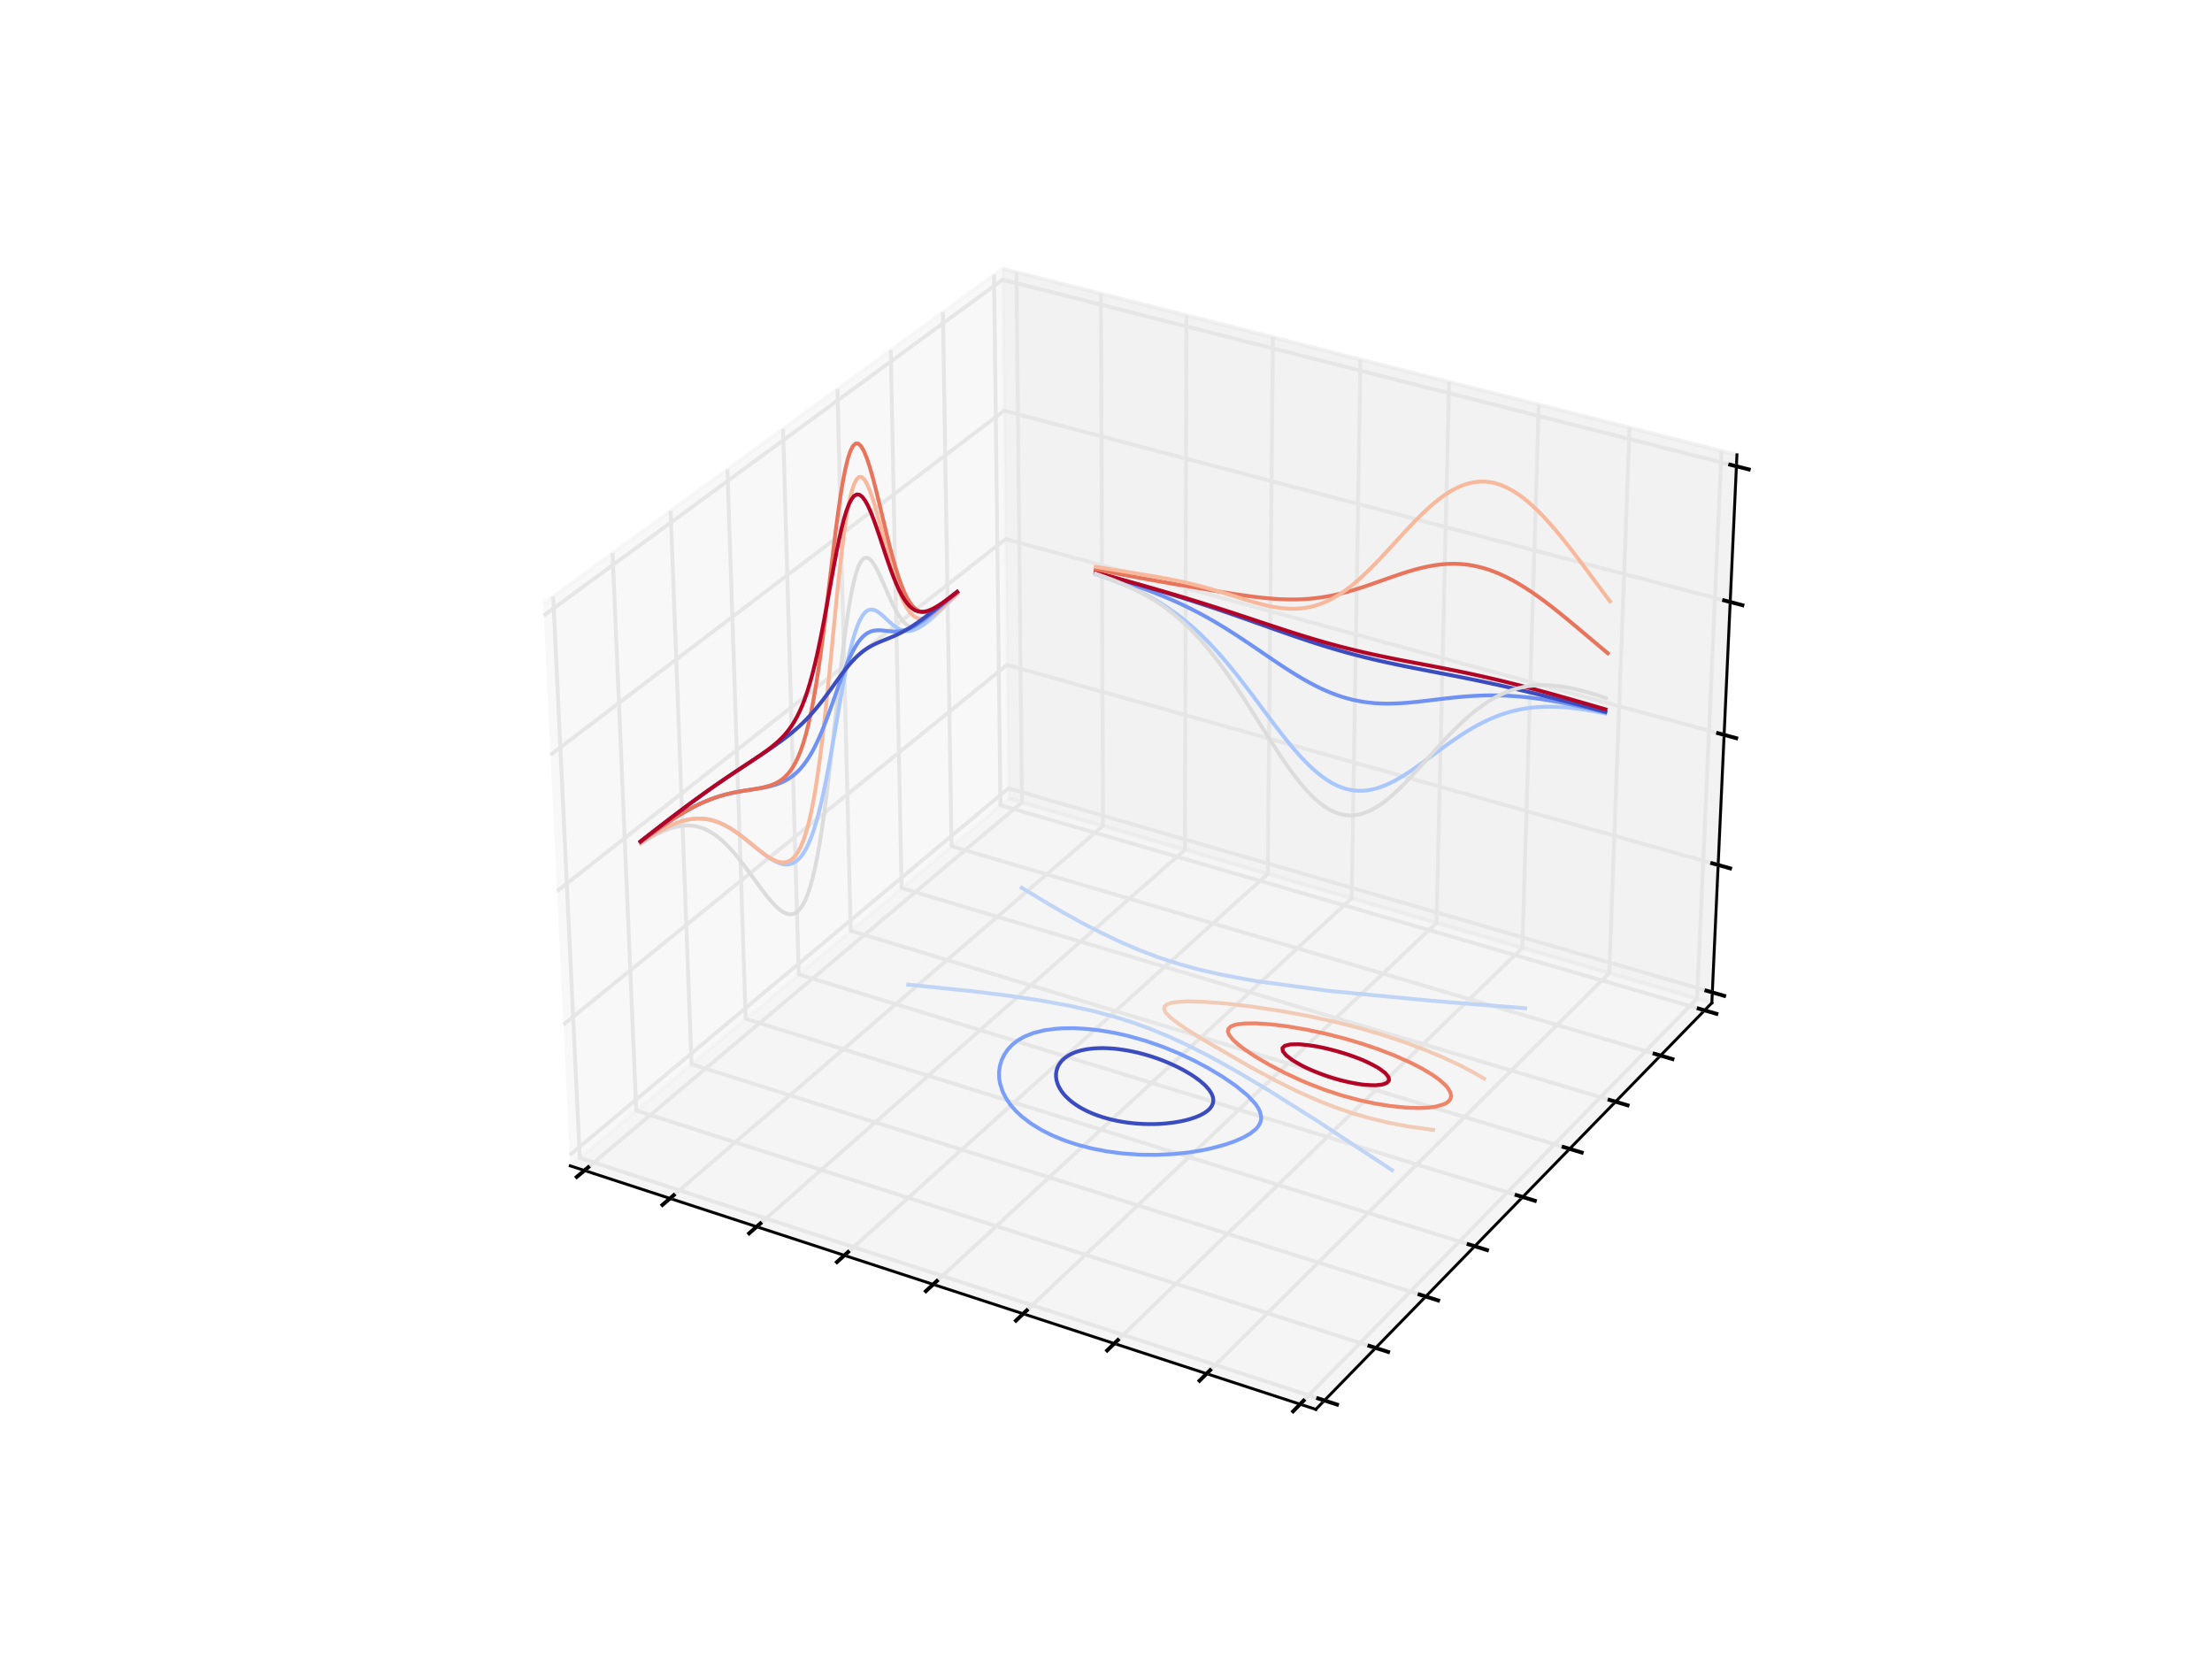 <?xml version="1.0" encoding="utf-8" standalone="no"?>
<!DOCTYPE svg PUBLIC "-//W3C//DTD SVG 1.1//EN"
  "http://www.w3.org/Graphics/SVG/1.1/DTD/svg11.dtd">
<!-- Created with matplotlib (http://matplotlib.org/) -->
<svg height="432pt" version="1.1" viewBox="0 0 576 432" width="576pt" xmlns="http://www.w3.org/2000/svg" xmlns:xlink="http://www.w3.org/1999/xlink">
 <defs>
  <style type="text/css">
*{stroke-linecap:butt;stroke-linejoin:round;}
  </style>
 </defs>
 <g id="figure_1">
  <g id="patch_1">
   <path d="M 0 432 
L 576 432 
L 576 0 
L 0 0 
z
" style="fill:#ffffff;"/>
  </g>
  <g id="patch_2">
   <path d="M 72 388.8 
L 518.4 388.8 
L 518.4 43.2 
L 72 43.2 
z
" style="fill:#ffffff;"/>
  </g>
  <g id="pane3d_1">
   <g id="patch_3">
    <path d="M 148.495 303.586 
L 262.624 207.921 
L 261.037 69.956 
L 141.447 157.227 
" style="fill:#f2f2f2;opacity:0.5;stroke:#f2f2f2;stroke-linejoin:miter;"/>
   </g>
  </g>
  <g id="pane3d_2">
   <g id="patch_4">
    <path d="M 262.624 207.921 
L 445.759 261.152 
L 452.294 118.434 
L 261.037 69.956 
" style="fill:#e6e6e6;opacity:0.5;stroke:#e6e6e6;stroke-linejoin:miter;"/>
   </g>
  </g>
  <g id="pane3d_3">
   <g id="patch_5">
    <path d="M 148.495 303.586 
L 342.628 366.99 
L 445.759 261.152 
L 262.624 207.921 
" style="fill:#ececec;opacity:0.5;stroke:#ececec;stroke-linejoin:miter;"/>
   </g>
  </g>
  <g id="axis3d_1">
   <g id="line2d_1">
    <path d="M 148.495 303.586 
L 342.628 366.99 
" style="fill:none;stroke:#000000;stroke-linecap:square;stroke-width:0.75;"/>
   </g>
   <g id="Line3DCollection_1">
    <path d="M 152.182 304.79 
L 266.117 208.937 
L 264.678 70.879 
" style="fill:none;stroke:#e6e6e6;"/>
    <path d="M 174.464 312.068 
L 287.215 215.069 
L 286.673 76.454 
" style="fill:none;stroke:#e6e6e6;"/>
    <path d="M 197.025 319.436 
L 308.556 221.272 
L 308.931 82.095 
" style="fill:none;stroke:#e6e6e6;"/>
    <path d="M 219.869 326.897 
L 330.142 227.546 
L 331.456 87.805 
" style="fill:none;stroke:#e6e6e6;"/>
    <path d="M 243.002 334.452 
L 351.979 233.894 
L 354.255 93.584 
" style="fill:none;stroke:#e6e6e6;"/>
    <path d="M 266.43 342.104 
L 374.071 240.315 
L 377.331 99.433 
" style="fill:none;stroke:#e6e6e6;"/>
    <path d="M 290.159 349.853 
L 396.421 246.811 
L 400.689 105.354 
" style="fill:none;stroke:#e6e6e6;"/>
    <path d="M 314.193 357.703 
L 419.036 253.384 
L 424.336 111.347 
" style="fill:none;stroke:#e6e6e6;"/>
    <path d="M 338.539 365.654 
L 441.919 260.035 
L 448.276 117.415 
" style="fill:none;stroke:#e6e6e6;"/>
   </g>
   <g id="xtick_1">
    <g id="line2d_2">
     <path d="M 153.174 303.956 
L 150.194 306.463 
" style="fill:none;stroke:#000000;stroke-linecap:square;"/>
    </g>
   </g>
   <g id="xtick_2">
    <g id="line2d_3">
     <path d="M 175.446 311.223 
L 172.496 313.761 
" style="fill:none;stroke:#000000;stroke-linecap:square;"/>
    </g>
   </g>
   <g id="xtick_3">
    <g id="line2d_4">
     <path d="M 197.997 318.58 
L 195.077 321.151 
" style="fill:none;stroke:#000000;stroke-linecap:square;"/>
    </g>
   </g>
   <g id="xtick_4">
    <g id="line2d_5">
     <path d="M 220.831 326.031 
L 217.942 328.633 
" style="fill:none;stroke:#000000;stroke-linecap:square;"/>
    </g>
   </g>
   <g id="xtick_5">
    <g id="line2d_6">
     <path d="M 243.953 333.575 
L 241.097 336.211 
" style="fill:none;stroke:#000000;stroke-linecap:square;"/>
    </g>
   </g>
   <g id="xtick_6">
    <g id="line2d_7">
     <path d="M 267.37 341.215 
L 264.547 343.885 
" style="fill:none;stroke:#000000;stroke-linecap:square;"/>
    </g>
   </g>
   <g id="xtick_7">
    <g id="line2d_8">
     <path d="M 291.087 348.953 
L 288.298 351.657 
" style="fill:none;stroke:#000000;stroke-linecap:square;"/>
    </g>
   </g>
   <g id="xtick_8">
    <g id="line2d_9">
     <path d="M 315.109 356.791 
L 312.356 359.53 
" style="fill:none;stroke:#000000;stroke-linecap:square;"/>
    </g>
   </g>
   <g id="xtick_9">
    <g id="line2d_10">
     <path d="M 339.443 364.731 
L 336.727 367.505 
" style="fill:none;stroke:#000000;stroke-linecap:square;"/>
    </g>
   </g>
  </g>
  <g id="axis3d_2">
   <g id="line2d_11">
    <path d="M 445.759 261.152 
L 342.628 366.99 
" style="fill:none;stroke:#000000;stroke-linecap:square;stroke-width:0.75;"/>
   </g>
   <g id="Line3DCollection_2">
    <path d="M 144.057 155.323 
L 150.976 301.506 
L 344.879 364.679 
" style="fill:none;stroke:#e6e6e6;"/>
    <path d="M 159.513 144.043 
L 165.681 289.181 
L 358.216 350.993 
" style="fill:none;stroke:#e6e6e6;"/>
    <path d="M 174.632 133.01 
L 180.078 277.113 
L 371.259 337.607 
" style="fill:none;stroke:#e6e6e6;"/>
    <path d="M 189.425 122.215 
L 194.178 265.294 
L 384.018 324.513 
" style="fill:none;stroke:#e6e6e6;"/>
    <path d="M 203.902 111.65 
L 207.99 253.716 
L 396.503 311.7 
" style="fill:none;stroke:#e6e6e6;"/>
    <path d="M 218.073 101.309 
L 221.522 242.373 
L 408.723 299.16 
" style="fill:none;stroke:#e6e6e6;"/>
    <path d="M 231.948 91.184 
L 234.783 231.258 
L 420.685 286.884 
" style="fill:none;stroke:#e6e6e6;"/>
    <path d="M 245.536 81.268 
L 247.781 220.362 
L 432.398 274.863 
" style="fill:none;stroke:#e6e6e6;"/>
    <path d="M 258.845 71.555 
L 260.524 209.681 
L 443.87 263.09 
" style="fill:none;stroke:#e6e6e6;"/>
   </g>
   <g id="xtick_10">
    <g id="line2d_12">
     <path d="M 343.245 364.146 
L 348.152 365.745 
" style="fill:none;stroke:#000000;stroke-linecap:square;"/>
    </g>
   </g>
   <g id="xtick_11">
    <g id="line2d_13">
     <path d="M 356.594 350.472 
L 361.464 352.035 
" style="fill:none;stroke:#000000;stroke-linecap:square;"/>
    </g>
   </g>
   <g id="xtick_12">
    <g id="line2d_14">
     <path d="M 369.649 337.098 
L 374.482 338.627 
" style="fill:none;stroke:#000000;stroke-linecap:square;"/>
    </g>
   </g>
   <g id="xtick_13">
    <g id="line2d_15">
     <path d="M 382.421 324.015 
L 387.217 325.511 
" style="fill:none;stroke:#000000;stroke-linecap:square;"/>
    </g>
   </g>
   <g id="xtick_14">
    <g id="line2d_16">
     <path d="M 394.918 311.212 
L 399.678 312.677 
" style="fill:none;stroke:#000000;stroke-linecap:square;"/>
    </g>
   </g>
   <g id="xtick_15">
    <g id="line2d_17">
     <path d="M 407.149 298.682 
L 411.874 300.116 
" style="fill:none;stroke:#000000;stroke-linecap:square;"/>
    </g>
   </g>
   <g id="xtick_16">
    <g id="line2d_18">
     <path d="M 419.123 286.416 
L 423.813 287.819 
" style="fill:none;stroke:#000000;stroke-linecap:square;"/>
    </g>
   </g>
   <g id="xtick_17">
    <g id="line2d_19">
     <path d="M 430.848 274.405 
L 435.503 275.779 
" style="fill:none;stroke:#000000;stroke-linecap:square;"/>
    </g>
   </g>
   <g id="xtick_18">
    <g id="line2d_20">
     <path d="M 442.331 262.642 
L 446.951 263.988 
" style="fill:none;stroke:#000000;stroke-linecap:square;"/>
    </g>
   </g>
  </g>
  <g id="axis3d_3">
   <g id="line2d_21">
    <path d="M 445.759 261.152 
L 452.294 118.434 
" style="fill:none;stroke:#000000;stroke-linecap:square;stroke-width:0.75;"/>
   </g>
   <g id="Line3DCollection_3">
    <path d="M 445.884 258.417 
L 262.593 205.273 
L 148.36 300.787 
" style="fill:none;stroke:#e6e6e6;"/>
    <path d="M 447.404 225.236 
L 262.224 173.146 
L 146.724 266.8 
" style="fill:none;stroke:#e6e6e6;"/>
    <path d="M 448.955 191.356 
L 261.847 140.377 
L 145.051 232.072 
" style="fill:none;stroke:#e6e6e6;"/>
    <path d="M 450.54 156.757 
L 261.462 106.945 
L 143.342 196.576 
" style="fill:none;stroke:#e6e6e6;"/>
    <path d="M 452.158 121.414 
L 261.07 72.83 
L 141.594 160.288 
" style="fill:none;stroke:#e6e6e6;"/>
   </g>
   <g id="xtick_19">
    <g id="line2d_22">
     <path d="M 444.346 257.971 
L 448.965 259.31 
" style="fill:none;stroke:#000000;stroke-linecap:square;"/>
    </g>
   </g>
   <g id="xtick_20">
    <g id="line2d_23">
     <path d="M 445.849 224.798 
L 450.517 226.112 
" style="fill:none;stroke:#000000;stroke-linecap:square;"/>
    </g>
   </g>
   <g id="xtick_21">
    <g id="line2d_24">
     <path d="M 447.383 190.928 
L 452.103 192.214 
" style="fill:none;stroke:#000000;stroke-linecap:square;"/>
    </g>
   </g>
   <g id="xtick_22">
    <g id="line2d_25">
     <path d="M 448.95 156.338 
L 453.722 157.595 
" style="fill:none;stroke:#000000;stroke-linecap:square;"/>
    </g>
   </g>
   <g id="xtick_23">
    <g id="line2d_26">
     <path d="M 450.551 121.005 
L 455.376 122.232 
" style="fill:none;stroke:#000000;stroke-linecap:square;"/>
    </g>
   </g>
  </g>
  <g id="axes_1">
   <g id="Line3DCollection_4">
    <path clip-path="url(#p32a7846c76)" d="M 284.835 149.348 
L 285.92 149.712 
L 287.005 150.086 
L 288.091 150.471 
L 289.178 150.869 
L 290.265 151.279 
L 291.353 151.704 
L 292.441 152.145 
L 293.53 152.603 
L 294.62 153.081 
L 295.71 153.579 
L 296.801 154.1 
L 297.892 154.644 
L 298.984 155.215 
L 300.076 155.813 
L 301.168 156.441 
L 302.261 157.101 
L 303.354 157.793 
L 304.448 158.52 
L 305.542 159.284 
L 306.636 160.085 
L 307.731 160.926 
L 308.825 161.807 
L 309.92 162.73 
L 311.015 163.694 
L 312.109 164.702 
L 313.204 165.752 
L 314.299 166.846 
L 315.394 167.981 
L 316.488 169.159 
L 317.583 170.377 
L 318.677 171.634 
L 319.771 172.928 
L 320.864 174.256 
L 321.958 175.616 
L 323.051 177.004 
L 324.144 178.416 
L 325.237 179.849 
L 326.329 181.298 
L 327.421 182.757 
L 328.513 184.222 
L 329.605 185.686 
L 330.697 187.144 
L 331.789 188.59 
L 332.881 190.017 
L 333.973 191.42 
L 335.065 192.79 
L 336.158 194.123 
L 337.251 195.41 
L 338.345 196.647 
L 339.439 197.827 
L 340.534 198.944 
L 341.631 199.993 
L 342.728 200.968 
L 343.827 201.865 
L 344.927 202.679 
L 346.028 203.407 
L 347.131 204.046 
L 348.236 204.594 
L 349.343 205.048 
L 350.452 205.408 
L 351.563 205.673 
L 352.676 205.844 
L 353.792 205.921 
L 354.91 205.906 
L 356.03 205.802 
L 357.153 205.611 
L 358.279 205.337 
L 359.407 204.984 
L 360.537 204.557 
L 361.67 204.061 
L 362.805 203.501 
L 363.943 202.884 
L 365.083 202.214 
L 366.226 201.499 
L 367.37 200.745 
L 368.517 199.958 
L 369.666 199.146 
L 370.816 198.313 
L 371.969 197.468 
L 373.123 196.616 
L 374.278 195.762 
L 375.435 194.914 
L 376.593 194.075 
L 377.753 193.251 
L 378.913 192.448 
L 380.074 191.668 
L 381.236 190.916 
L 382.398 190.195 
L 383.561 189.508 
L 384.725 188.859 
L 385.889 188.247 
L 387.053 187.677 
L 388.217 187.148 
L 389.382 186.661 
L 390.546 186.218 
L 391.71 185.817 
L 392.875 185.46 
L 394.039 185.145 
L 395.204 184.872 
L 396.368 184.639 
L 397.532 184.446 
L 398.696 184.292 
L 399.86 184.174 
L 401.023 184.091 
L 402.187 184.041 
L 403.351 184.024 
L 404.515 184.036 
L 405.678 184.076 
L 406.842 184.143 
L 408.006 184.234 
L 409.17 184.348 
L 410.334 184.483 
L 411.498 184.637 
L 412.662 184.809 
L 413.827 184.997 
L 414.992 185.2 
L 416.157 185.417 
L 417.323 185.646 
L 418.489 185.886 
" style="fill:none;stroke:#aac7fd;"/>
   </g>
   <g id="Line3DCollection_5">
    <path clip-path="url(#p32a7846c76)" d="M 284.834 149.087 
L 285.918 149.409 
L 287.004 149.736 
L 288.09 150.066 
L 289.176 150.402 
L 290.263 150.742 
L 291.351 151.088 
L 292.44 151.441 
L 293.529 151.8 
L 294.618 152.167 
L 295.709 152.541 
L 296.8 152.925 
L 297.891 153.318 
L 298.983 153.721 
L 300.076 154.134 
L 301.169 154.56 
L 302.263 154.997 
L 303.357 155.447 
L 304.452 155.911 
L 305.547 156.388 
L 306.643 156.881 
L 307.739 157.388 
L 308.836 157.912 
L 309.933 158.451 
L 311.03 159.007 
L 312.128 159.579 
L 313.227 160.168 
L 314.326 160.774 
L 315.425 161.396 
L 316.524 162.035 
L 317.624 162.69 
L 318.724 163.359 
L 319.825 164.043 
L 320.925 164.741 
L 322.027 165.451 
L 323.128 166.172 
L 324.23 166.903 
L 325.332 167.642 
L 326.434 168.388 
L 327.536 169.138 
L 328.639 169.89 
L 329.743 170.643 
L 330.846 171.394 
L 331.95 172.14 
L 333.055 172.879 
L 334.16 173.609 
L 335.265 174.326 
L 336.371 175.03 
L 337.477 175.716 
L 338.585 176.383 
L 339.692 177.028 
L 340.801 177.649 
L 341.91 178.243 
L 343.02 178.809 
L 344.132 179.345 
L 345.244 179.849 
L 346.357 180.32 
L 347.471 180.756 
L 348.586 181.157 
L 349.702 181.522 
L 350.82 181.85 
L 351.938 182.141 
L 353.058 182.396 
L 354.18 182.615 
L 355.302 182.797 
L 356.426 182.946 
L 357.552 183.061 
L 358.679 183.143 
L 359.807 183.195 
L 360.936 183.219 
L 362.067 183.216 
L 363.2 183.188 
L 364.333 183.138 
L 365.468 183.068 
L 366.604 182.981 
L 367.742 182.879 
L 368.881 182.764 
L 370.021 182.64 
L 371.162 182.508 
L 372.304 182.372 
L 373.447 182.233 
L 374.591 182.094 
L 375.736 181.957 
L 376.882 181.824 
L 378.029 181.698 
L 379.177 181.579 
L 380.325 181.469 
L 381.474 181.371 
L 382.624 181.285 
L 383.775 181.212 
L 384.926 181.154 
L 386.077 181.111 
L 387.229 181.083 
L 388.382 181.072 
L 389.535 181.077 
L 390.688 181.099 
L 391.842 181.137 
L 392.997 181.192 
L 394.151 181.264 
L 395.306 181.352 
L 396.462 181.456 
L 397.618 181.575 
L 398.774 181.708 
L 399.931 181.856 
L 401.088 182.018 
L 402.245 182.192 
L 403.403 182.379 
L 404.561 182.577 
L 405.72 182.787 
L 406.879 183.006 
L 408.039 183.235 
L 409.199 183.473 
L 410.36 183.719 
L 411.521 183.972 
L 412.682 184.233 
L 413.844 184.5 
L 415.007 184.772 
L 416.17 185.05 
L 417.334 185.333 
L 418.498 185.62 
" style="fill:none;stroke:#6f92f3;"/>
   </g>
   <g id="Line3DCollection_6">
    <path clip-path="url(#p32a7846c76)" d="M 284.833 148.956 
L 285.918 149.258 
L 287.003 149.56 
L 288.089 149.864 
L 289.175 150.168 
L 290.263 150.474 
L 291.35 150.781 
L 292.439 151.089 
L 293.528 151.399 
L 294.618 151.711 
L 295.708 152.024 
L 296.799 152.339 
L 297.891 152.656 
L 298.983 152.976 
L 300.076 153.297 
L 301.169 153.622 
L 302.263 153.948 
L 303.358 154.278 
L 304.453 154.61 
L 305.549 154.946 
L 306.646 155.284 
L 307.743 155.626 
L 308.841 155.971 
L 309.939 156.319 
L 311.038 156.671 
L 312.138 157.027 
L 313.238 157.385 
L 314.339 157.748 
L 315.44 158.114 
L 316.542 158.483 
L 317.645 158.856 
L 318.748 159.232 
L 319.852 159.611 
L 320.956 159.993 
L 322.061 160.377 
L 323.166 160.765 
L 324.272 161.154 
L 325.379 161.545 
L 326.486 161.937 
L 327.594 162.331 
L 328.702 162.725 
L 329.811 163.119 
L 330.921 163.513 
L 332.031 163.907 
L 333.142 164.299 
L 334.253 164.689 
L 335.365 165.077 
L 336.478 165.463 
L 337.591 165.845 
L 338.705 166.223 
L 339.819 166.597 
L 340.935 166.966 
L 342.051 167.33 
L 343.167 167.688 
L 344.285 168.041 
L 345.403 168.387 
L 346.522 168.726 
L 347.641 169.059 
L 348.761 169.384 
L 349.883 169.703 
L 351.004 170.014 
L 352.127 170.317 
L 353.25 170.614 
L 354.375 170.903 
L 355.5 171.185 
L 356.625 171.46 
L 357.752 171.729 
L 358.88 171.991 
L 360.008 172.247 
L 361.137 172.497 
L 362.267 172.742 
L 363.398 172.983 
L 364.529 173.219 
L 365.661 173.451 
L 366.795 173.679 
L 367.928 173.905 
L 369.063 174.129 
L 370.199 174.35 
L 371.335 174.571 
L 372.472 174.79 
L 373.61 175.009 
L 374.748 175.229 
L 375.887 175.449 
L 377.027 175.67 
L 378.168 175.892 
L 379.309 176.116 
L 380.452 176.342 
L 381.594 176.571 
L 382.738 176.802 
L 383.882 177.036 
L 385.027 177.273 
L 386.172 177.514 
L 387.318 177.758 
L 388.465 178.005 
L 389.612 178.255 
L 390.76 178.51 
L 391.909 178.767 
L 393.058 179.029 
L 394.208 179.293 
L 395.359 179.562 
L 396.51 179.833 
L 397.662 180.108 
L 398.814 180.386 
L 399.967 180.667 
L 401.121 180.951 
L 402.275 181.237 
L 403.43 181.526 
L 404.586 181.818 
L 405.742 182.112 
L 406.899 182.409 
L 408.056 182.707 
L 409.215 183.007 
L 410.373 183.309 
L 411.533 183.613 
L 412.693 183.918 
L 413.854 184.225 
L 415.015 184.533 
L 416.178 184.843 
L 417.34 185.153 
L 418.504 185.465 
" style="fill:none;stroke:#3b4cc0;"/>
   </g>
   <g id="Line3DCollection_7">
    <path clip-path="url(#p32a7846c76)" d="M 284.833 148.916 
L 285.917 149.214 
L 287.003 149.512 
L 288.089 149.812 
L 289.175 150.111 
L 290.262 150.412 
L 291.35 150.714 
L 292.439 151.016 
L 293.528 151.32 
L 294.618 151.625 
L 295.708 151.932 
L 296.799 152.239 
L 297.891 152.549 
L 298.983 152.86 
L 300.076 153.173 
L 301.169 153.487 
L 302.264 153.804 
L 303.358 154.123 
L 304.454 154.444 
L 305.55 154.768 
L 306.646 155.094 
L 307.744 155.422 
L 308.842 155.754 
L 309.94 156.088 
L 311.039 156.425 
L 312.139 156.764 
L 313.239 157.107 
L 314.34 157.452 
L 315.442 157.8 
L 316.544 158.151 
L 317.647 158.504 
L 318.75 158.86 
L 319.854 159.219 
L 320.959 159.58 
L 322.064 159.942 
L 323.169 160.307 
L 324.276 160.672 
L 325.383 161.039 
L 326.49 161.407 
L 327.599 161.776 
L 328.707 162.144 
L 329.817 162.513 
L 330.927 162.88 
L 332.037 163.246 
L 333.149 163.611 
L 334.26 163.974 
L 335.373 164.334 
L 336.486 164.691 
L 337.6 165.044 
L 338.715 165.394 
L 339.83 165.739 
L 340.946 166.08 
L 342.062 166.415 
L 343.18 166.745 
L 344.298 167.069 
L 345.417 167.387 
L 346.536 167.698 
L 347.657 168.003 
L 348.778 168.302 
L 349.899 168.594 
L 351.022 168.879 
L 352.146 169.158 
L 353.27 169.43 
L 354.395 169.695 
L 355.521 169.955 
L 356.647 170.208 
L 357.775 170.456 
L 358.903 170.699 
L 360.032 170.937 
L 361.162 171.17 
L 362.292 171.399 
L 363.424 171.625 
L 364.556 171.847 
L 365.689 172.068 
L 366.823 172.286 
L 367.958 172.503 
L 369.093 172.719 
L 370.229 172.935 
L 371.366 173.151 
L 372.503 173.368 
L 373.642 173.586 
L 374.781 173.806 
L 375.92 174.028 
L 377.061 174.252 
L 378.202 174.48 
L 379.344 174.71 
L 380.486 174.945 
L 381.629 175.183 
L 382.773 175.425 
L 383.917 175.672 
L 385.062 175.923 
L 386.207 176.179 
L 387.353 176.439 
L 388.5 176.704 
L 389.647 176.974 
L 390.795 177.249 
L 391.944 177.528 
L 393.093 177.811 
L 394.243 178.099 
L 395.393 178.391 
L 396.544 178.688 
L 397.695 178.988 
L 398.847 179.292 
L 400 179.6 
L 401.153 179.911 
L 402.307 180.225 
L 403.461 180.542 
L 404.616 180.863 
L 405.772 181.185 
L 406.928 181.51 
L 408.085 181.837 
L 409.243 182.166 
L 410.401 182.497 
L 411.56 182.83 
L 412.719 183.164 
L 413.879 183.499 
L 415.04 183.835 
L 416.201 184.172 
L 417.364 184.509 
L 418.526 184.848 
" style="fill:none;stroke:#b40426;"/>
   </g>
   <g id="Line3DCollection_8">
    <path clip-path="url(#p32a7846c76)" d="M 284.834 149.239 
L 285.919 149.604 
L 287.005 149.981 
L 288.091 150.371 
L 289.177 150.774 
L 290.265 151.194 
L 291.353 151.632 
L 292.441 152.088 
L 293.53 152.567 
L 294.62 153.068 
L 295.71 153.595 
L 296.801 154.15 
L 297.892 154.735 
L 298.984 155.352 
L 300.076 156.003 
L 301.168 156.692 
L 302.261 157.42 
L 303.354 158.19 
L 304.447 159.003 
L 305.541 159.863 
L 306.635 160.77 
L 307.729 161.727 
L 308.823 162.735 
L 309.916 163.796 
L 311.01 164.91 
L 312.104 166.078 
L 313.198 167.301 
L 314.291 168.578 
L 315.384 169.909 
L 316.477 171.292 
L 317.57 172.725 
L 318.662 174.208 
L 319.754 175.736 
L 320.845 177.307 
L 321.936 178.917 
L 323.026 180.561 
L 324.116 182.234 
L 325.205 183.931 
L 326.294 185.645 
L 327.382 187.37 
L 328.471 189.099 
L 329.559 190.823 
L 330.646 192.536 
L 331.734 194.229 
L 332.821 195.894 
L 333.909 197.522 
L 334.997 199.104 
L 336.085 200.632 
L 337.174 202.098 
L 338.264 203.493 
L 339.354 204.809 
L 340.446 206.039 
L 341.538 207.175 
L 342.632 208.212 
L 343.728 209.142 
L 344.825 209.961 
L 345.925 210.664 
L 347.026 211.247 
L 348.13 211.708 
L 349.236 212.045 
L 350.345 212.256 
L 351.457 212.341 
L 352.571 212.302 
L 353.689 212.14 
L 354.809 211.858 
L 355.932 211.458 
L 357.059 210.947 
L 358.189 210.329 
L 359.322 209.609 
L 360.458 208.795 
L 361.597 207.894 
L 362.739 206.914 
L 363.884 205.863 
L 365.032 204.749 
L 366.183 203.582 
L 367.337 202.37 
L 368.492 201.123 
L 369.651 199.85 
L 370.811 198.56 
L 371.973 197.261 
L 373.137 195.962 
L 374.303 194.673 
L 375.47 193.399 
L 376.639 192.15 
L 377.808 190.931 
L 378.978 189.749 
L 380.149 188.61 
L 381.321 187.519 
L 382.493 186.481 
L 383.664 185.499 
L 384.836 184.577 
L 386.008 183.717 
L 387.18 182.921 
L 388.351 182.191 
L 389.522 181.528 
L 390.693 180.931 
L 391.863 180.401 
L 393.032 179.937 
L 394.201 179.538 
L 395.369 179.202 
L 396.537 178.927 
L 397.703 178.712 
L 398.87 178.555 
L 400.035 178.451 
L 401.2 178.4 
L 402.364 178.398 
L 403.528 178.442 
L 404.691 178.529 
L 405.854 178.656 
L 407.016 178.821 
L 408.179 179.02 
L 409.34 179.25 
L 410.502 179.51 
L 411.664 179.795 
L 412.825 180.103 
L 413.986 180.432 
L 415.148 180.78 
L 416.309 181.145 
L 417.471 181.523 
L 418.633 181.914 
" style="fill:none;stroke:#dddcdc;"/>
   </g>
   <g id="Line3DCollection_9">
    <path clip-path="url(#p32a7846c76)" d="M 284.829 148.104 
L 285.914 148.336 
L 286.999 148.564 
L 288.085 148.789 
L 289.172 149.011 
L 290.259 149.229 
L 291.347 149.445 
L 292.436 149.657 
L 293.525 149.866 
L 294.615 150.072 
L 295.706 150.276 
L 296.797 150.477 
L 297.89 150.676 
L 298.982 150.872 
L 300.076 151.067 
L 301.17 151.26 
L 302.265 151.451 
L 303.361 151.642 
L 304.457 151.831 
L 305.554 152.019 
L 306.652 152.207 
L 307.751 152.394 
L 308.85 152.581 
L 309.95 152.768 
L 311.051 152.955 
L 312.152 153.141 
L 313.255 153.327 
L 314.358 153.513 
L 315.461 153.698 
L 316.566 153.883 
L 317.671 154.065 
L 318.777 154.246 
L 319.883 154.425 
L 320.991 154.6 
L 322.099 154.771 
L 323.208 154.937 
L 324.317 155.097 
L 325.428 155.25 
L 326.539 155.395 
L 327.651 155.53 
L 328.764 155.655 
L 329.878 155.767 
L 330.993 155.865 
L 332.109 155.948 
L 333.226 156.015 
L 334.343 156.064 
L 335.462 156.093 
L 336.582 156.102 
L 337.703 156.088 
L 338.825 156.052 
L 339.949 155.992 
L 341.073 155.907 
L 342.199 155.797 
L 343.326 155.66 
L 344.455 155.498 
L 345.584 155.309 
L 346.716 155.095 
L 347.848 154.856 
L 348.982 154.591 
L 350.118 154.304 
L 351.254 153.994 
L 352.393 153.664 
L 353.532 153.315 
L 354.673 152.95 
L 355.816 152.57 
L 356.96 152.179 
L 358.105 151.779 
L 359.251 151.374 
L 360.399 150.965 
L 361.547 150.558 
L 362.697 150.154 
L 363.848 149.758 
L 365 149.374 
L 366.153 149.003 
L 367.306 148.651 
L 368.46 148.321 
L 369.615 148.015 
L 370.771 147.737 
L 371.926 147.491 
L 373.082 147.278 
L 374.239 147.103 
L 375.395 146.966 
L 376.551 146.872 
L 377.708 146.821 
L 378.864 146.815 
L 380.02 146.855 
L 381.176 146.944 
L 382.331 147.08 
L 383.486 147.267 
L 384.641 147.502 
L 385.795 147.787 
L 386.948 148.12 
L 388.101 148.502 
L 389.253 148.932 
L 390.404 149.407 
L 391.555 149.928 
L 392.705 150.492 
L 393.855 151.098 
L 395.003 151.744 
L 396.152 152.428 
L 397.299 153.148 
L 398.446 153.9 
L 399.593 154.684 
L 400.738 155.497 
L 401.884 156.335 
L 403.029 157.197 
L 404.174 158.081 
L 405.318 158.983 
L 406.462 159.901 
L 407.606 160.832 
L 408.75 161.775 
L 409.894 162.728 
L 411.038 163.686 
L 412.182 164.65 
L 413.326 165.616 
L 414.47 166.582 
L 415.615 167.548 
L 416.76 168.51 
L 417.905 169.467 
L 419.051 170.418 
" style="fill:none;stroke:#e7745b;"/>
   </g>
   <g id="Line3DCollection_10">
    <path clip-path="url(#p32a7846c76)" d="M 340.261 278.098 
L 341.284 278.559 
L 342.324 279.004 
L 343.384 279.432 
L 344.464 279.841 
L 345.566 280.231 
L 346.691 280.599 
L 347.84 280.946 
L 349.014 281.269 
L 350.215 281.567 
L 351.444 281.839 
L 352.702 282.084 
L 353.991 282.299 
L 354.891 282.426 
L 355.329 282.468 
L 356.746 282.56 
L 358.1 282.605 
L 358.223 282.596 
L 359.922 282.415 
L 360.04 282.399 
L 361.188 281.953 
L 361.696 281.315 
L 361.625 280.764 
L 361.575 280.487 
L 361.072 279.835 
L 360.74 279.445 
L 360.317 279.106 
L 359.464 278.473 
L 358.943 278.114 
L 358.56 277.891 
L 357.599 277.365 
L 356.615 276.862 
L 355.611 276.381 
L 355.212 276.202 
L 354.573 275.933 
L 353.509 275.51 
L 352.428 275.106 
L 351.328 274.72 
L 350.211 274.352 
L 349.075 274.002 
L 347.921 273.671 
L 346.748 273.359 
L 345.556 273.065 
L 344.344 272.792 
L 343.111 272.538 
L 342.982 272.514 
L 341.833 272.328 
L 340.523 272.15 
L 339.181 272.001 
L 338.481 271.939 
L 337.758 271.929 
L 336.229 271.958 
L 335.984 271.969 
L 334.557 272.323 
L 333.941 272.922 
L 334.053 273.742 
L 334.173 273.895 
L 334.823 274.698 
L 334.897 274.785 
L 335.628 275.357 
L 336.462 275.99 
L 336.602 276.09 
L 337.374 276.551 
L 338.312 277.088 
L 339.267 277.611 
L 339.624 277.797 
L 340.261 278.098 
" style="fill:none;stroke:#b40426;"/>
   </g>
   <g id="Line3DCollection_11">
    <path clip-path="url(#p32a7846c76)" d="M 284.826 147.487 
L 285.911 147.679 
L 286.996 147.868 
L 288.082 148.053 
L 289.169 148.235 
L 290.257 148.414 
L 291.345 148.591 
L 292.434 148.767 
L 293.523 148.941 
L 294.614 149.115 
L 295.705 149.29 
L 296.796 149.465 
L 297.889 149.643 
L 298.982 149.823 
L 300.076 150.007 
L 301.171 150.196 
L 302.266 150.39 
L 303.362 150.591 
L 304.459 150.8 
L 305.556 151.017 
L 306.654 151.242 
L 307.753 151.478 
L 308.853 151.724 
L 309.953 151.982 
L 311.053 152.25 
L 312.155 152.529 
L 313.257 152.82 
L 314.359 153.122 
L 315.462 153.435 
L 316.566 153.756 
L 317.671 154.087 
L 318.776 154.424 
L 319.881 154.767 
L 320.987 155.114 
L 322.094 155.461 
L 323.201 155.807 
L 324.309 156.149 
L 325.418 156.483 
L 326.528 156.805 
L 327.638 157.112 
L 328.749 157.401 
L 329.861 157.666 
L 330.974 157.903 
L 332.088 158.109 
L 333.203 158.278 
L 334.319 158.405 
L 335.436 158.488 
L 336.555 158.521 
L 337.675 158.499 
L 338.797 158.42 
L 339.921 158.28 
L 341.046 158.075 
L 342.173 157.802 
L 343.302 157.46 
L 344.434 157.046 
L 345.567 156.559 
L 346.703 155.998 
L 347.841 155.365 
L 348.981 154.658 
L 350.124 153.88 
L 351.269 153.033 
L 352.417 152.12 
L 353.568 151.143 
L 354.721 150.108 
L 355.876 149.02 
L 357.034 147.883 
L 358.194 146.704 
L 359.357 145.489 
L 360.522 144.246 
L 361.689 142.982 
L 362.858 141.706 
L 364.029 140.424 
L 365.202 139.146 
L 366.376 137.88 
L 367.552 136.634 
L 368.729 135.418 
L 369.907 134.239 
L 371.085 133.105 
L 372.264 132.025 
L 373.443 131.005 
L 374.623 130.053 
L 375.802 129.175 
L 376.981 128.378 
L 378.16 127.666 
L 379.337 127.045 
L 380.514 126.519 
L 381.69 126.091 
L 382.864 125.764 
L 384.037 125.539 
L 385.208 125.42 
L 386.378 125.405 
L 387.545 125.495 
L 388.711 125.689 
L 389.875 125.986 
L 391.036 126.385 
L 392.196 126.882 
L 393.353 127.475 
L 394.509 128.16 
L 395.662 128.934 
L 396.813 129.792 
L 397.962 130.731 
L 399.109 131.744 
L 400.255 132.827 
L 401.398 133.975 
L 402.54 135.184 
L 403.68 136.446 
L 404.818 137.758 
L 405.955 139.113 
L 407.091 140.507 
L 408.226 141.934 
L 409.359 143.389 
L 410.492 144.867 
L 411.624 146.364 
L 412.756 147.874 
L 413.887 149.393 
L 415.017 150.917 
L 416.148 152.443 
L 417.278 153.965 
L 418.409 155.482 
L 419.54 156.989 
" style="fill:none;stroke:#f7b89c;"/>
   </g>
   <g id="Line3DCollection_12">
    <path clip-path="url(#p32a7846c76)" d="M 340.579 282.108 
L 344.895 283.77 
L 349.414 285.253 
L 354.162 286.529 
L 357.944 287.342 
L 361.796 287.968 
L 365.916 288.399 
L 368.837 288.518 
L 370.375 288.501 
L 372.003 288.414 
L 373.832 288.17 
L 375.879 287.571 
L 376.403 287.354 
L 377.202 286.799 
L 377.693 286.152 
L 377.874 285.413 
L 377.626 284.349 
L 377.074 283.4 
L 376.396 282.577 
L 374.81 281.165 
L 373.069 279.911 
L 370.267 278.229 
L 367.303 276.703 
L 363.19 274.873 
L 358.903 273.216 
L 354.467 271.717 
L 349.89 270.368 
L 345.171 269.168 
L 340.296 268.125 
L 335.241 267.262 
L 331.295 266.766 
L 327.127 266.478 
L 324.108 266.511 
L 322.404 266.708 
L 321.619 266.851 
L 320.503 267.294 
L 319.882 267.888 
L 319.739 268.627 
L 320.061 269.508 
L 321.053 270.738 
L 322.577 272.108 
L 324.232 273.363 
L 326.869 275.112 
L 330.57 277.29 
L 334.447 279.322 
L 338.493 281.214 
L 340.579 282.108 
L 340.579 282.108 
" style="fill:none;stroke:#ee8468;"/>
   </g>
   <g id="Line3DCollection_13">
    <path clip-path="url(#p32a7846c76)" d="M 283.901 289.707 
L 283.736 289.631 
L 282.889 289.239 
L 281.915 288.738 
L 280.981 288.202 
L 280.227 287.721 
L 280.087 287.63 
L 279.24 287.017 
L 278.439 286.364 
L 278.413 286.34 
L 277.693 285.661 
L 277.219 285.154 
L 277.005 284.909 
L 276.382 284.098 
L 276.366 284.075 
L 275.842 283.214 
L 275.77 283.077 
L 275.401 282.244 
L 275.361 282.139 
L 275.109 281.25 
L 275.092 281.156 
L 274.993 280.405 
L 274.987 279.886 
L 274.994 279.597 
L 275.109 278.826 
L 275.273 278.267 
L 275.329 278.088 
L 275.657 277.384 
L 276.091 276.714 
L 276.635 276.078 
L 277.297 275.48 
L 278.088 274.923 
L 279.023 274.41 
L 280.008 273.996 
L 280.122 273.949 
L 281.423 273.55 
L 282.189 273.383 
L 282.967 273.226 
L 284.012 273.091 
L 284.834 273.002 
L 285.658 272.959 
L 287.162 272.919 
L 287.202 272.92 
L 288.643 272.973 
L 290.042 273.066 
L 290.322 273.091 
L 291.378 273.215 
L 292.674 273.401 
L 293.938 273.617 
L 295.171 273.862 
L 296.199 274.093 
L 296.374 274.135 
L 297.545 274.437 
L 298.693 274.761 
L 299.819 275.107 
L 300.923 275.473 
L 302.007 275.859 
L 302.152 275.914 
L 303.067 276.268 
L 304.105 276.698 
L 305.124 277.146 
L 306.126 277.612 
L 307.111 278.094 
L 307.758 278.426 
L 308.074 278.598 
L 309.007 279.131 
L 309.925 279.679 
L 310.586 280.092 
L 310.819 280.25 
L 311.675 280.859 
L 312.517 281.482 
L 312.523 281.486 
L 313.296 282.165 
L 313.896 282.71 
L 314.048 282.876 
L 314.73 283.653 
L 314.865 283.812 
L 315.319 284.52 
L 315.499 284.812 
L 315.772 285.516 
L 315.851 285.727 
L 315.953 286.566 
L 315.917 286.804 
L 315.832 287.338 
L 315.513 288.05 
L 315.014 288.708 
L 314.349 289.315 
L 313.529 289.875 
L 312.564 290.391 
L 311.695 290.767 
L 311.46 290.865 
L 310.212 291.296 
L 309.343 291.544 
L 308.823 291.683 
L 307.311 292.019 
L 307.284 292.024 
L 305.569 292.311 
L 305.456 292.327 
L 303.712 292.531 
L 303.653 292.537 
L 302.055 292.653 
L 301.471 292.68 
L 300.467 292.711 
L 298.942 292.715 
L 298.936 292.715 
L 297.461 292.667 
L 296.032 292.577 
L 295.781 292.555 
L 294.648 292.445 
L 293.306 292.276 
L 292.002 292.07 
L 290.926 291.867 
L 290.736 291.83 
L 289.508 291.557 
L 288.315 291.251 
L 287.158 290.912 
L 286.037 290.543 
L 284.951 290.141 
L 283.901 289.707 
" style="fill:none;stroke:#3b4cc0;"/>
   </g>
   <g id="Line3DCollection_14">
    <path clip-path="url(#p32a7846c76)" d="M 386.915 281.148 
L 383.775 279.3 
L 380.151 277.403 
L 375.627 275.292 
L 370.836 273.285 
L 365.424 271.267 
L 359.858 269.422 
L 354.137 267.748 
L 348.26 266.242 
L 341.019 264.638 
L 333.56 263.26 
L 325.886 262.102 
L 319.298 261.327 
L 313.836 260.889 
L 309.129 260.754 
L 306.361 260.937 
L 305.164 261.109 
L 303.938 261.515 
L 303.252 262.085 
L 303.137 262.828 
L 303.602 263.747 
L 304.86 265.018 
L 307.303 266.874 
L 309.897 268.605 
L 312.879 270.473 
L 325.513 277.796 
L 332.235 281.417 
L 338.206 284.372 
L 343.39 286.668 
L 347.714 288.357 
L 352.215 289.89 
L 356.917 291.243 
L 361.828 292.406 
L 366.956 293.366 
L 372.318 294.105 
L 373.699 294.251 
L 373.699 294.251 
" style="fill:none;stroke:#f2cbb7;"/>
   </g>
   <g id="Line3DCollection_15">
    <path clip-path="url(#p32a7846c76)" d="M 274.239 295.762 
L 271.265 294.288 
L 268.525 292.612 
L 266.044 290.714 
L 264.549 289.312 
L 263.203 287.782 
L 262.034 286.101 
L 261.069 284.214 
L 260.405 282.129 
L 260.179 280.678 
L 260.162 279.05 
L 260.386 277.502 
L 260.837 276.028 
L 261.511 274.627 
L 262.416 273.301 
L 263.578 272.058 
L 265.04 270.911 
L 266.862 269.877 
L 269.136 268.986 
L 271.996 268.275 
L 274.818 267.899 
L 276.44 267.785 
L 279.475 267.742 
L 282.316 267.873 
L 286.326 268.298 
L 290.11 268.929 
L 293.712 269.731 
L 298.286 271.018 
L 302.635 272.524 
L 306.793 274.221 
L 311.134 276.27 
L 314.626 278.132 
L 318.283 280.331 
L 321.783 282.718 
L 324.896 285.278 
L 326.972 287.527 
L 327.681 288.61 
L 328.14 289.618 
L 328.382 290.837 
L 328.412 291.209 
L 328.287 291.983 
L 327.995 292.707 
L 327.562 293.389 
L 326.993 294.03 
L 325.507 295.206 
L 323.633 296.266 
L 321.421 297.224 
L 318.909 298.091 
L 315.092 299.103 
L 312.961 299.546 
L 309.418 300.114 
L 305.463 300.525 
L 301.084 300.728 
L 296.54 300.666 
L 292.268 300.351 
L 288.235 299.816 
L 284.423 299.081 
L 280.82 298.159 
L 277.424 297.053 
L 274.239 295.762 
L 274.239 295.762 
" style="fill:none;stroke:#7b9ff9;"/>
   </g>
   <g id="Line3DCollection_16">
    <path clip-path="url(#p32a7846c76)" d="M 236.005 256.347 
L 253.197 258.112 
L 262.281 259.237 
L 271.163 260.559 
L 278.55 261.911 
L 284.501 263.235 
L 290.237 264.77 
L 294.66 266.161 
L 298.937 267.698 
L 304.103 269.805 
L 309.096 272.098 
L 314.913 275.048 
L 321.533 278.701 
L 329.887 283.64 
L 342.721 291.703 
L 362.883 304.973 
L 362.883 304.973 
" style="fill:none;stroke:#c0d4f5;"/>
    <path clip-path="url(#p32a7846c76)" d="M 397.656 262.6 
L 395.432 262.39 
L 392.675 262.179 
L 383.035 261.439 
L 373.458 260.651 
L 372.101 260.529 
L 346.363 258.066 
L 327.121 255.485 
L 318.521 253.895 
L 312.362 252.506 
L 306.959 251.014 
L 301.551 249.265 
L 296.414 247.294 
L 291.484 245.163 
L 286.74 242.892 
L 281.799 240.361 
L 276.794 237.56 
L 273.34 235.595 
L 272.446 235.031 
L 265.629 230.924 
L 265.629 230.924 
" style="fill:none;stroke:#c0d4f5;"/>
   </g>
   <g id="Line3DCollection_17">
    <path clip-path="url(#p32a7846c76)" d="M 249.628 154.452 
L 248.973 155.064 
L 248.316 155.687 
L 247.659 156.319 
L 247.002 156.959 
L 246.344 157.605 
L 245.686 158.255 
L 245.027 158.906 
L 244.367 159.552 
L 243.707 160.186 
L 243.045 160.801 
L 242.383 161.387 
L 241.719 161.931 
L 241.053 162.42 
L 240.385 162.839 
L 239.715 163.17 
L 239.042 163.394 
L 238.366 163.492 
L 237.687 163.447 
L 237.003 163.238 
L 236.315 162.852 
L 235.622 162.277 
L 234.924 161.504 
L 234.221 160.533 
L 233.513 159.372 
L 232.8 158.035 
L 232.082 156.549 
L 231.36 154.949 
L 230.635 153.281 
L 229.909 151.601 
L 229.181 149.972 
L 228.455 148.466 
L 227.732 147.158 
L 227.013 146.124 
L 226.3 145.441 
L 225.596 145.178 
L 224.902 145.396 
L 224.219 146.144 
L 223.548 147.458 
L 222.891 149.354 
L 222.247 151.834 
L 221.617 154.877 
L 220.999 158.449 
L 220.394 162.495 
L 219.799 166.951 
L 219.214 171.738 
L 218.636 176.772 
L 218.063 181.965 
L 217.493 187.226 
L 216.924 192.47 
L 216.353 197.617 
L 215.78 202.594 
L 215.202 207.337 
L 214.617 211.797 
L 214.024 215.932 
L 213.423 219.712 
L 212.813 223.121 
L 212.192 226.149 
L 211.562 228.796 
L 210.921 231.069 
L 210.271 232.983 
L 209.611 234.554 
L 208.941 235.804 
L 208.262 236.756 
L 207.575 237.435 
L 206.88 237.864 
L 206.178 238.068 
L 205.469 238.071 
L 204.753 237.895 
L 204.032 237.56 
L 203.305 237.087 
L 202.574 236.494 
L 201.838 235.797 
L 201.098 235.013 
L 200.355 234.155 
L 199.608 233.238 
L 198.859 232.273 
L 198.106 231.273 
L 197.352 230.248 
L 196.596 229.209 
L 195.838 228.164 
L 195.078 227.124 
L 194.318 226.095 
L 193.557 225.085 
L 192.795 224.102 
L 192.032 223.15 
L 191.27 222.237 
L 190.507 221.366 
L 189.745 220.542 
L 188.983 219.769 
L 188.221 219.049 
L 187.46 218.386 
L 186.7 217.78 
L 185.941 217.233 
L 185.182 216.745 
L 184.424 216.318 
L 183.667 215.951 
L 182.911 215.643 
L 182.156 215.393 
L 181.402 215.2 
L 180.648 215.062 
L 179.896 214.978 
L 179.144 214.945 
L 178.393 214.962 
L 177.643 215.026 
L 176.894 215.134 
L 176.145 215.284 
L 175.397 215.474 
L 174.649 215.701 
L 173.901 215.963 
L 173.154 216.256 
L 172.407 216.58 
L 171.66 216.931 
L 170.913 217.307 
L 170.166 217.707 
L 169.419 218.127 
L 168.672 218.567 
L 167.925 219.025 
L 167.178 219.498 
L 166.43 219.986 
" style="fill:none;stroke:#dddcdc;"/>
   </g>
   <g id="Line3DCollection_18">
    <path clip-path="url(#p32a7846c76)" d="M 249.626 154.275 
L 248.969 154.864 
L 248.313 155.46 
L 247.655 156.064 
L 246.998 156.675 
L 246.339 157.293 
L 245.68 157.916 
L 245.021 158.543 
L 244.361 159.169 
L 243.7 159.793 
L 243.038 160.408 
L 242.376 161.01 
L 241.712 161.591 
L 241.048 162.143 
L 240.382 162.658 
L 239.714 163.124 
L 239.045 163.531 
L 238.373 163.868 
L 237.699 164.124 
L 237.023 164.287 
L 236.344 164.349 
L 235.662 164.303 
L 234.976 164.145 
L 234.288 163.874 
L 233.596 163.496 
L 232.901 163.019 
L 232.204 162.46 
L 231.503 161.839 
L 230.801 161.186 
L 230.098 160.533 
L 229.395 159.919 
L 228.692 159.387 
L 227.99 158.981 
L 227.292 158.747 
L 226.597 158.73 
L 225.907 158.971 
L 225.222 159.506 
L 224.545 160.363 
L 223.874 161.564 
L 223.212 163.117 
L 222.558 165.021 
L 221.911 167.266 
L 221.272 169.828 
L 220.64 172.676 
L 220.015 175.768 
L 219.394 179.058 
L 218.778 182.493 
L 218.164 186.019 
L 217.552 189.582 
L 216.941 193.128 
L 216.327 196.607 
L 215.712 199.973 
L 215.093 203.189 
L 214.47 206.221 
L 213.841 209.043 
L 213.207 211.636 
L 212.566 213.989 
L 211.919 216.095 
L 211.264 217.953 
L 210.603 219.568 
L 209.935 220.948 
L 209.261 222.103 
L 208.58 223.045 
L 207.892 223.791 
L 207.199 224.354 
L 206.5 224.75 
L 205.796 224.995 
L 205.087 225.103 
L 204.374 225.09 
L 203.656 224.969 
L 202.934 224.752 
L 202.209 224.452 
L 201.48 224.081 
L 200.749 223.649 
L 200.014 223.166 
L 199.278 222.641 
L 198.538 222.084 
L 197.797 221.502 
L 197.054 220.903 
L 196.31 220.294 
L 195.564 219.683 
L 194.816 219.075 
L 194.068 218.476 
L 193.319 217.892 
L 192.57 217.327 
L 191.819 216.787 
L 191.069 216.274 
L 190.318 215.793 
L 189.568 215.347 
L 188.817 214.938 
L 188.066 214.568 
L 187.316 214.239 
L 186.566 213.953 
L 185.816 213.71 
L 185.067 213.511 
L 184.318 213.356 
L 183.57 213.245 
L 182.822 213.177 
L 182.074 213.151 
L 181.327 213.167 
L 180.581 213.224 
L 179.834 213.32 
L 179.089 213.453 
L 178.343 213.623 
L 177.598 213.827 
L 176.853 214.063 
L 176.108 214.331 
L 175.364 214.627 
L 174.619 214.95 
L 173.875 215.299 
L 173.131 215.671 
L 172.386 216.065 
L 171.642 216.479 
L 170.897 216.912 
L 170.152 217.361 
L 169.407 217.827 
L 168.662 218.306 
L 167.916 218.798 
L 167.17 219.302 
L 166.423 219.817 
" style="fill:none;stroke:#aac7fd;"/>
   </g>
   <g id="Line3DCollection_19">
    <path clip-path="url(#p32a7846c76)" d="M 249.625 154.257 
L 248.969 154.837 
L 248.312 155.422 
L 247.655 156.009 
L 246.996 156.597 
L 246.338 157.183 
L 245.678 157.762 
L 245.017 158.329 
L 244.356 158.876 
L 243.693 159.394 
L 243.029 159.873 
L 242.364 160.298 
L 241.696 160.654 
L 241.026 160.921 
L 240.353 161.08 
L 239.677 161.107 
L 238.997 160.979 
L 238.313 160.669 
L 237.624 160.155 
L 236.93 159.411 
L 236.229 158.417 
L 235.522 157.158 
L 234.808 155.623 
L 234.087 153.81 
L 233.359 151.728 
L 232.623 149.394 
L 231.882 146.84 
L 231.134 144.11 
L 230.383 141.262 
L 229.628 138.364 
L 228.871 135.499 
L 228.115 132.755 
L 227.362 130.23 
L 226.613 128.022 
L 225.872 126.228 
L 225.141 124.939 
L 224.421 124.236 
L 223.716 124.185 
L 223.025 124.834 
L 222.35 126.211 
L 221.693 128.319 
L 221.052 131.141 
L 220.428 134.636 
L 219.819 138.742 
L 219.224 143.381 
L 218.641 148.461 
L 218.067 153.879 
L 217.501 159.529 
L 216.939 165.303 
L 216.379 171.097 
L 215.819 176.814 
L 215.256 182.367 
L 214.688 187.682 
L 214.113 192.696 
L 213.531 197.362 
L 212.939 201.647 
L 212.338 205.53 
L 211.726 209.001 
L 211.103 212.063 
L 210.469 214.724 
L 209.825 217.003 
L 209.171 218.922 
L 208.508 220.506 
L 207.835 221.783 
L 207.154 222.782 
L 206.465 223.531 
L 205.769 224.06 
L 205.066 224.393 
L 204.358 224.555 
L 203.644 224.57 
L 202.925 224.458 
L 202.203 224.238 
L 201.476 223.926 
L 200.745 223.538 
L 200.012 223.087 
L 199.276 222.586 
L 198.537 222.046 
L 197.796 221.475 
L 197.054 220.885 
L 196.309 220.282 
L 195.563 219.675 
L 194.816 219.069 
L 194.068 218.472 
L 193.319 217.89 
L 192.57 217.326 
L 191.819 216.786 
L 191.069 216.274 
L 190.318 215.793 
L 189.568 215.347 
L 188.817 214.938 
L 188.066 214.568 
L 187.316 214.239 
L 186.566 213.953 
L 185.816 213.71 
L 185.067 213.511 
L 184.318 213.356 
L 183.57 213.245 
L 182.822 213.177 
L 182.074 213.151 
L 181.327 213.167 
L 180.581 213.224 
L 179.834 213.32 
L 179.089 213.453 
L 178.343 213.623 
L 177.598 213.827 
L 176.853 214.063 
L 176.108 214.331 
L 175.364 214.627 
L 174.619 214.95 
L 173.875 215.299 
L 173.131 215.671 
L 172.386 216.065 
L 171.642 216.479 
L 170.897 216.912 
L 170.152 217.361 
L 169.407 217.827 
L 168.662 218.306 
L 167.916 218.798 
L 167.17 219.302 
L 166.423 219.817 
" style="fill:none;stroke:#f7b89c;"/>
   </g>
   <g id="Line3DCollection_20">
    <path clip-path="url(#p32a7846c76)" d="M 249.621 153.977 
L 248.964 154.522 
L 248.307 155.069 
L 247.648 155.62 
L 246.99 156.173 
L 246.33 156.728 
L 245.67 157.285 
L 245.009 157.842 
L 244.348 158.398 
L 243.686 158.952 
L 243.023 159.5 
L 242.359 160.041 
L 241.694 160.57 
L 241.029 161.085 
L 240.362 161.581 
L 239.695 162.052 
L 239.026 162.494 
L 238.355 162.901 
L 237.683 163.269 
L 237.01 163.592 
L 236.335 163.866 
L 235.658 164.088 
L 234.979 164.256 
L 234.298 164.369 
L 233.615 164.431 
L 232.93 164.444 
L 232.244 164.417 
L 231.556 164.36 
L 230.867 164.284 
L 230.176 164.206 
L 229.485 164.143 
L 228.794 164.115 
L 228.103 164.143 
L 227.413 164.247 
L 226.724 164.447 
L 226.037 164.764 
L 225.352 165.213 
L 224.669 165.809 
L 223.99 166.56 
L 223.314 167.472 
L 222.641 168.545 
L 221.971 169.774 
L 221.304 171.15 
L 220.64 172.659 
L 219.978 174.283 
L 219.319 176.001 
L 218.661 177.79 
L 218.004 179.627 
L 217.348 181.485 
L 216.691 183.342 
L 216.034 185.175 
L 215.375 186.963 
L 214.714 188.689 
L 214.051 190.337 
L 213.386 191.895 
L 212.717 193.356 
L 212.046 194.713 
L 211.371 195.964 
L 210.692 197.108 
L 210.011 198.146 
L 209.326 199.084 
L 208.638 199.925 
L 207.946 200.675 
L 207.252 201.341 
L 206.554 201.929 
L 205.854 202.447 
L 205.151 202.902 
L 204.446 203.3 
L 203.738 203.647 
L 203.028 203.95 
L 202.316 204.214 
L 201.603 204.445 
L 200.887 204.647 
L 200.17 204.825 
L 199.451 204.982 
L 198.731 205.124 
L 198.01 205.252 
L 197.287 205.372 
L 196.563 205.485 
L 195.838 205.595 
L 195.112 205.704 
L 194.385 205.815 
L 193.657 205.93 
L 192.928 206.051 
L 192.199 206.18 
L 191.469 206.319 
L 190.739 206.469 
L 190.008 206.632 
L 189.276 206.809 
L 188.544 207.001 
L 187.812 207.208 
L 187.079 207.432 
L 186.346 207.672 
L 185.612 207.93 
L 184.879 208.205 
L 184.145 208.497 
L 183.41 208.807 
L 182.675 209.133 
L 181.94 209.477 
L 181.205 209.836 
L 180.47 210.212 
L 179.734 210.603 
L 178.997 211.009 
L 178.261 211.429 
L 177.524 211.863 
L 176.786 212.31 
L 176.049 212.769 
L 175.31 213.239 
L 174.572 213.72 
L 173.833 214.212 
L 173.093 214.712 
L 172.353 215.222 
L 171.612 215.739 
L 170.871 216.264 
L 170.129 216.796 
L 169.387 217.334 
L 168.644 217.879 
L 167.901 218.428 
L 167.156 218.982 
L 166.412 219.541 
" style="fill:none;stroke:#6f92f3;"/>
   </g>
   <g id="Line3DCollection_21">
    <path clip-path="url(#p32a7846c76)" d="M 249.621 153.953 
L 248.964 154.485 
L 248.306 155.016 
L 247.647 155.543 
L 246.988 156.064 
L 246.328 156.575 
L 245.666 157.07 
L 245.004 157.545 
L 244.341 157.991 
L 243.676 158.398 
L 243.01 158.757 
L 242.342 159.052 
L 241.671 159.268 
L 240.998 159.387 
L 240.323 159.387 
L 239.643 159.248 
L 238.96 158.945 
L 238.272 158.455 
L 237.579 157.751 
L 236.88 156.813 
L 236.175 155.62 
L 235.463 154.156 
L 234.744 152.41 
L 234.018 150.381 
L 233.285 148.075 
L 232.544 145.509 
L 231.797 142.712 
L 231.043 139.725 
L 230.285 136.601 
L 229.522 133.407 
L 228.758 130.219 
L 227.993 127.121 
L 227.23 124.206 
L 226.471 121.566 
L 225.718 119.295 
L 224.973 117.48 
L 224.239 116.199 
L 223.517 115.519 
L 222.809 115.486 
L 222.115 116.131 
L 221.437 117.463 
L 220.775 119.467 
L 220.128 122.111 
L 219.495 125.342 
L 218.875 129.091 
L 218.267 133.275 
L 217.668 137.802 
L 217.076 142.577 
L 216.489 147.501 
L 215.905 152.481 
L 215.32 157.428 
L 214.735 162.263 
L 214.145 166.919 
L 213.551 171.338 
L 212.95 175.478 
L 212.341 179.309 
L 211.724 182.813 
L 211.099 185.98 
L 210.465 188.815 
L 209.822 191.326 
L 209.171 193.529 
L 208.512 195.445 
L 207.845 197.098 
L 207.171 198.513 
L 206.49 199.715 
L 205.804 200.731 
L 205.113 201.585 
L 204.416 202.299 
L 203.716 202.895 
L 203.012 203.39 
L 202.304 203.801 
L 201.594 204.143 
L 200.88 204.429 
L 200.165 204.668 
L 199.448 204.871 
L 198.729 205.046 
L 198.008 205.198 
L 197.286 205.334 
L 196.562 205.459 
L 195.837 205.577 
L 195.111 205.692 
L 194.385 205.807 
L 193.657 205.925 
L 192.928 206.047 
L 192.199 206.178 
L 191.469 206.318 
L 190.739 206.468 
L 190.008 206.632 
L 189.276 206.809 
L 188.544 207.001 
L 187.812 207.208 
L 187.079 207.432 
L 186.346 207.672 
L 185.612 207.93 
L 184.879 208.205 
L 184.145 208.497 
L 183.41 208.807 
L 182.675 209.133 
L 181.94 209.477 
L 181.205 209.836 
L 180.47 210.212 
L 179.734 210.603 
L 178.997 211.009 
L 178.261 211.429 
L 177.524 211.863 
L 176.786 212.31 
L 176.049 212.769 
L 175.31 213.239 
L 174.572 213.72 
L 173.833 214.212 
L 173.093 214.712 
L 172.353 215.222 
L 171.612 215.739 
L 170.871 216.264 
L 170.129 216.796 
L 169.387 217.334 
L 168.644 217.879 
L 167.901 218.428 
L 167.156 218.982 
L 166.412 219.541 
" style="fill:none;stroke:#e7745b;"/>
   </g>
   <g id="Line3DCollection_22">
    <path clip-path="url(#p32a7846c76)" d="M 249.619 153.83 
L 248.962 154.353 
L 248.304 154.877 
L 247.645 155.401 
L 246.986 155.926 
L 246.326 156.451 
L 245.665 156.977 
L 245.004 157.501 
L 244.342 158.025 
L 243.679 158.547 
L 243.015 159.067 
L 242.351 159.582 
L 241.686 160.093 
L 241.02 160.598 
L 240.353 161.094 
L 239.686 161.581 
L 239.017 162.057 
L 238.348 162.519 
L 237.678 162.966 
L 237.006 163.395 
L 236.333 163.806 
L 235.66 164.197 
L 234.985 164.567 
L 234.309 164.917 
L 233.631 165.247 
L 232.953 165.559 
L 232.273 165.854 
L 231.593 166.137 
L 230.911 166.412 
L 230.229 166.684 
L 229.546 166.96 
L 228.862 167.246 
L 228.178 167.549 
L 227.493 167.877 
L 226.808 168.237 
L 226.124 168.636 
L 225.44 169.08 
L 224.756 169.573 
L 224.072 170.119 
L 223.39 170.721 
L 222.707 171.378 
L 222.026 172.09 
L 221.345 172.853 
L 220.664 173.664 
L 219.984 174.516 
L 219.304 175.402 
L 218.625 176.316 
L 217.945 177.249 
L 217.265 178.194 
L 216.584 179.141 
L 215.903 180.084 
L 215.221 181.017 
L 214.538 181.932 
L 213.853 182.825 
L 213.168 183.693 
L 212.481 184.533 
L 211.793 185.342 
L 211.103 186.119 
L 210.411 186.866 
L 209.719 187.582 
L 209.024 188.268 
L 208.329 188.927 
L 207.631 189.56 
L 206.933 190.169 
L 206.233 190.757 
L 205.532 191.326 
L 204.829 191.878 
L 204.125 192.415 
L 203.421 192.939 
L 202.715 193.452 
L 202.008 193.956 
L 201.3 194.452 
L 200.591 194.941 
L 199.881 195.425 
L 199.17 195.904 
L 198.458 196.38 
L 197.746 196.853 
L 197.032 197.325 
L 196.318 197.796 
L 195.603 198.266 
L 194.887 198.737 
L 194.17 199.208 
L 193.452 199.681 
L 192.734 200.155 
L 192.015 200.631 
L 191.295 201.11 
L 190.575 201.592 
L 189.853 202.077 
L 189.131 202.565 
L 188.409 203.056 
L 187.685 203.551 
L 186.961 204.05 
L 186.237 204.553 
L 185.511 205.06 
L 184.785 205.571 
L 184.058 206.086 
L 183.331 206.604 
L 182.603 207.127 
L 181.874 207.654 
L 181.145 208.184 
L 180.414 208.718 
L 179.684 209.256 
L 178.952 209.798 
L 178.22 210.342 
L 177.487 210.89 
L 176.753 211.441 
L 176.019 211.995 
L 175.284 212.552 
L 174.548 213.111 
L 173.812 213.673 
L 173.074 214.237 
L 172.337 214.804 
L 171.598 215.373 
L 170.858 215.944 
L 170.118 216.516 
L 169.377 217.091 
L 168.636 217.667 
L 167.893 218.245 
L 167.15 218.824 
L 166.406 219.404 
" style="fill:none;stroke:#3b4cc0;"/>
   </g>
   <g id="Line3DCollection_23">
    <path clip-path="url(#p32a7846c76)" d="M 249.619 153.81 
L 248.961 154.324 
L 248.303 154.834 
L 247.644 155.339 
L 246.984 155.838 
L 246.324 156.326 
L 245.662 156.802 
L 245 157.259 
L 244.336 157.693 
L 243.671 158.097 
L 243.005 158.461 
L 242.337 158.777 
L 241.667 159.033 
L 240.995 159.215 
L 240.321 159.309 
L 239.644 159.299 
L 238.964 159.168 
L 238.28 158.899 
L 237.592 158.474 
L 236.9 157.878 
L 236.204 157.095 
L 235.502 156.116 
L 234.794 154.932 
L 234.081 153.542 
L 233.363 151.95 
L 232.639 150.17 
L 231.91 148.22 
L 231.177 146.131 
L 230.439 143.939 
L 229.698 141.691 
L 228.956 139.441 
L 228.212 137.248 
L 227.47 135.176 
L 226.73 133.29 
L 225.993 131.656 
L 225.262 130.334 
L 224.538 129.381 
L 223.822 128.841 
L 223.115 128.749 
L 222.419 129.127 
L 221.732 129.983 
L 221.056 131.308 
L 220.391 133.082 
L 219.735 135.269 
L 219.088 137.823 
L 218.449 140.689 
L 217.817 143.805 
L 217.189 147.105 
L 216.565 150.523 
L 215.943 153.995 
L 215.321 157.46 
L 214.698 160.862 
L 214.073 164.157 
L 213.444 167.303 
L 212.811 170.273 
L 212.173 173.044 
L 211.53 175.604 
L 210.88 177.947 
L 210.225 180.075 
L 209.564 181.995 
L 208.897 183.717 
L 208.225 185.256 
L 207.548 186.628 
L 206.867 187.851 
L 206.181 188.943 
L 205.491 189.92 
L 204.798 190.799 
L 204.101 191.595 
L 203.402 192.322 
L 202.701 192.993 
L 201.998 193.617 
L 201.292 194.205 
L 200.585 194.762 
L 199.877 195.297 
L 199.167 195.813 
L 198.456 196.316 
L 197.744 196.809 
L 197.031 197.295 
L 196.317 197.775 
L 195.602 198.252 
L 194.886 198.727 
L 194.17 199.202 
L 193.452 199.677 
L 192.734 200.152 
L 192.015 200.63 
L 191.295 201.109 
L 190.575 201.591 
L 189.853 202.076 
L 189.131 202.564 
L 188.409 203.056 
L 187.685 203.551 
L 186.961 204.05 
L 186.237 204.553 
L 185.511 205.06 
L 184.785 205.571 
L 184.058 206.086 
L 183.331 206.604 
L 182.603 207.127 
L 181.874 207.654 
L 181.145 208.184 
L 180.414 208.718 
L 179.684 209.256 
L 178.952 209.798 
L 178.22 210.342 
L 177.487 210.89 
L 176.753 211.441 
L 176.019 211.995 
L 175.284 212.552 
L 174.548 213.111 
L 173.812 213.673 
L 173.074 214.237 
L 172.337 214.804 
L 171.598 215.373 
L 170.858 215.944 
L 170.118 216.516 
L 169.377 217.091 
L 168.636 217.667 
L 167.893 218.245 
L 167.15 218.824 
L 166.406 219.404 
" style="fill:none;stroke:#b40426;"/>
   </g>
  </g>
 </g>
 <defs>
  <clipPath id="p32a7846c76">
   <rect height="345.6" width="345.6" x="122.4" y="43.2"/>
  </clipPath>
 </defs>
</svg>
